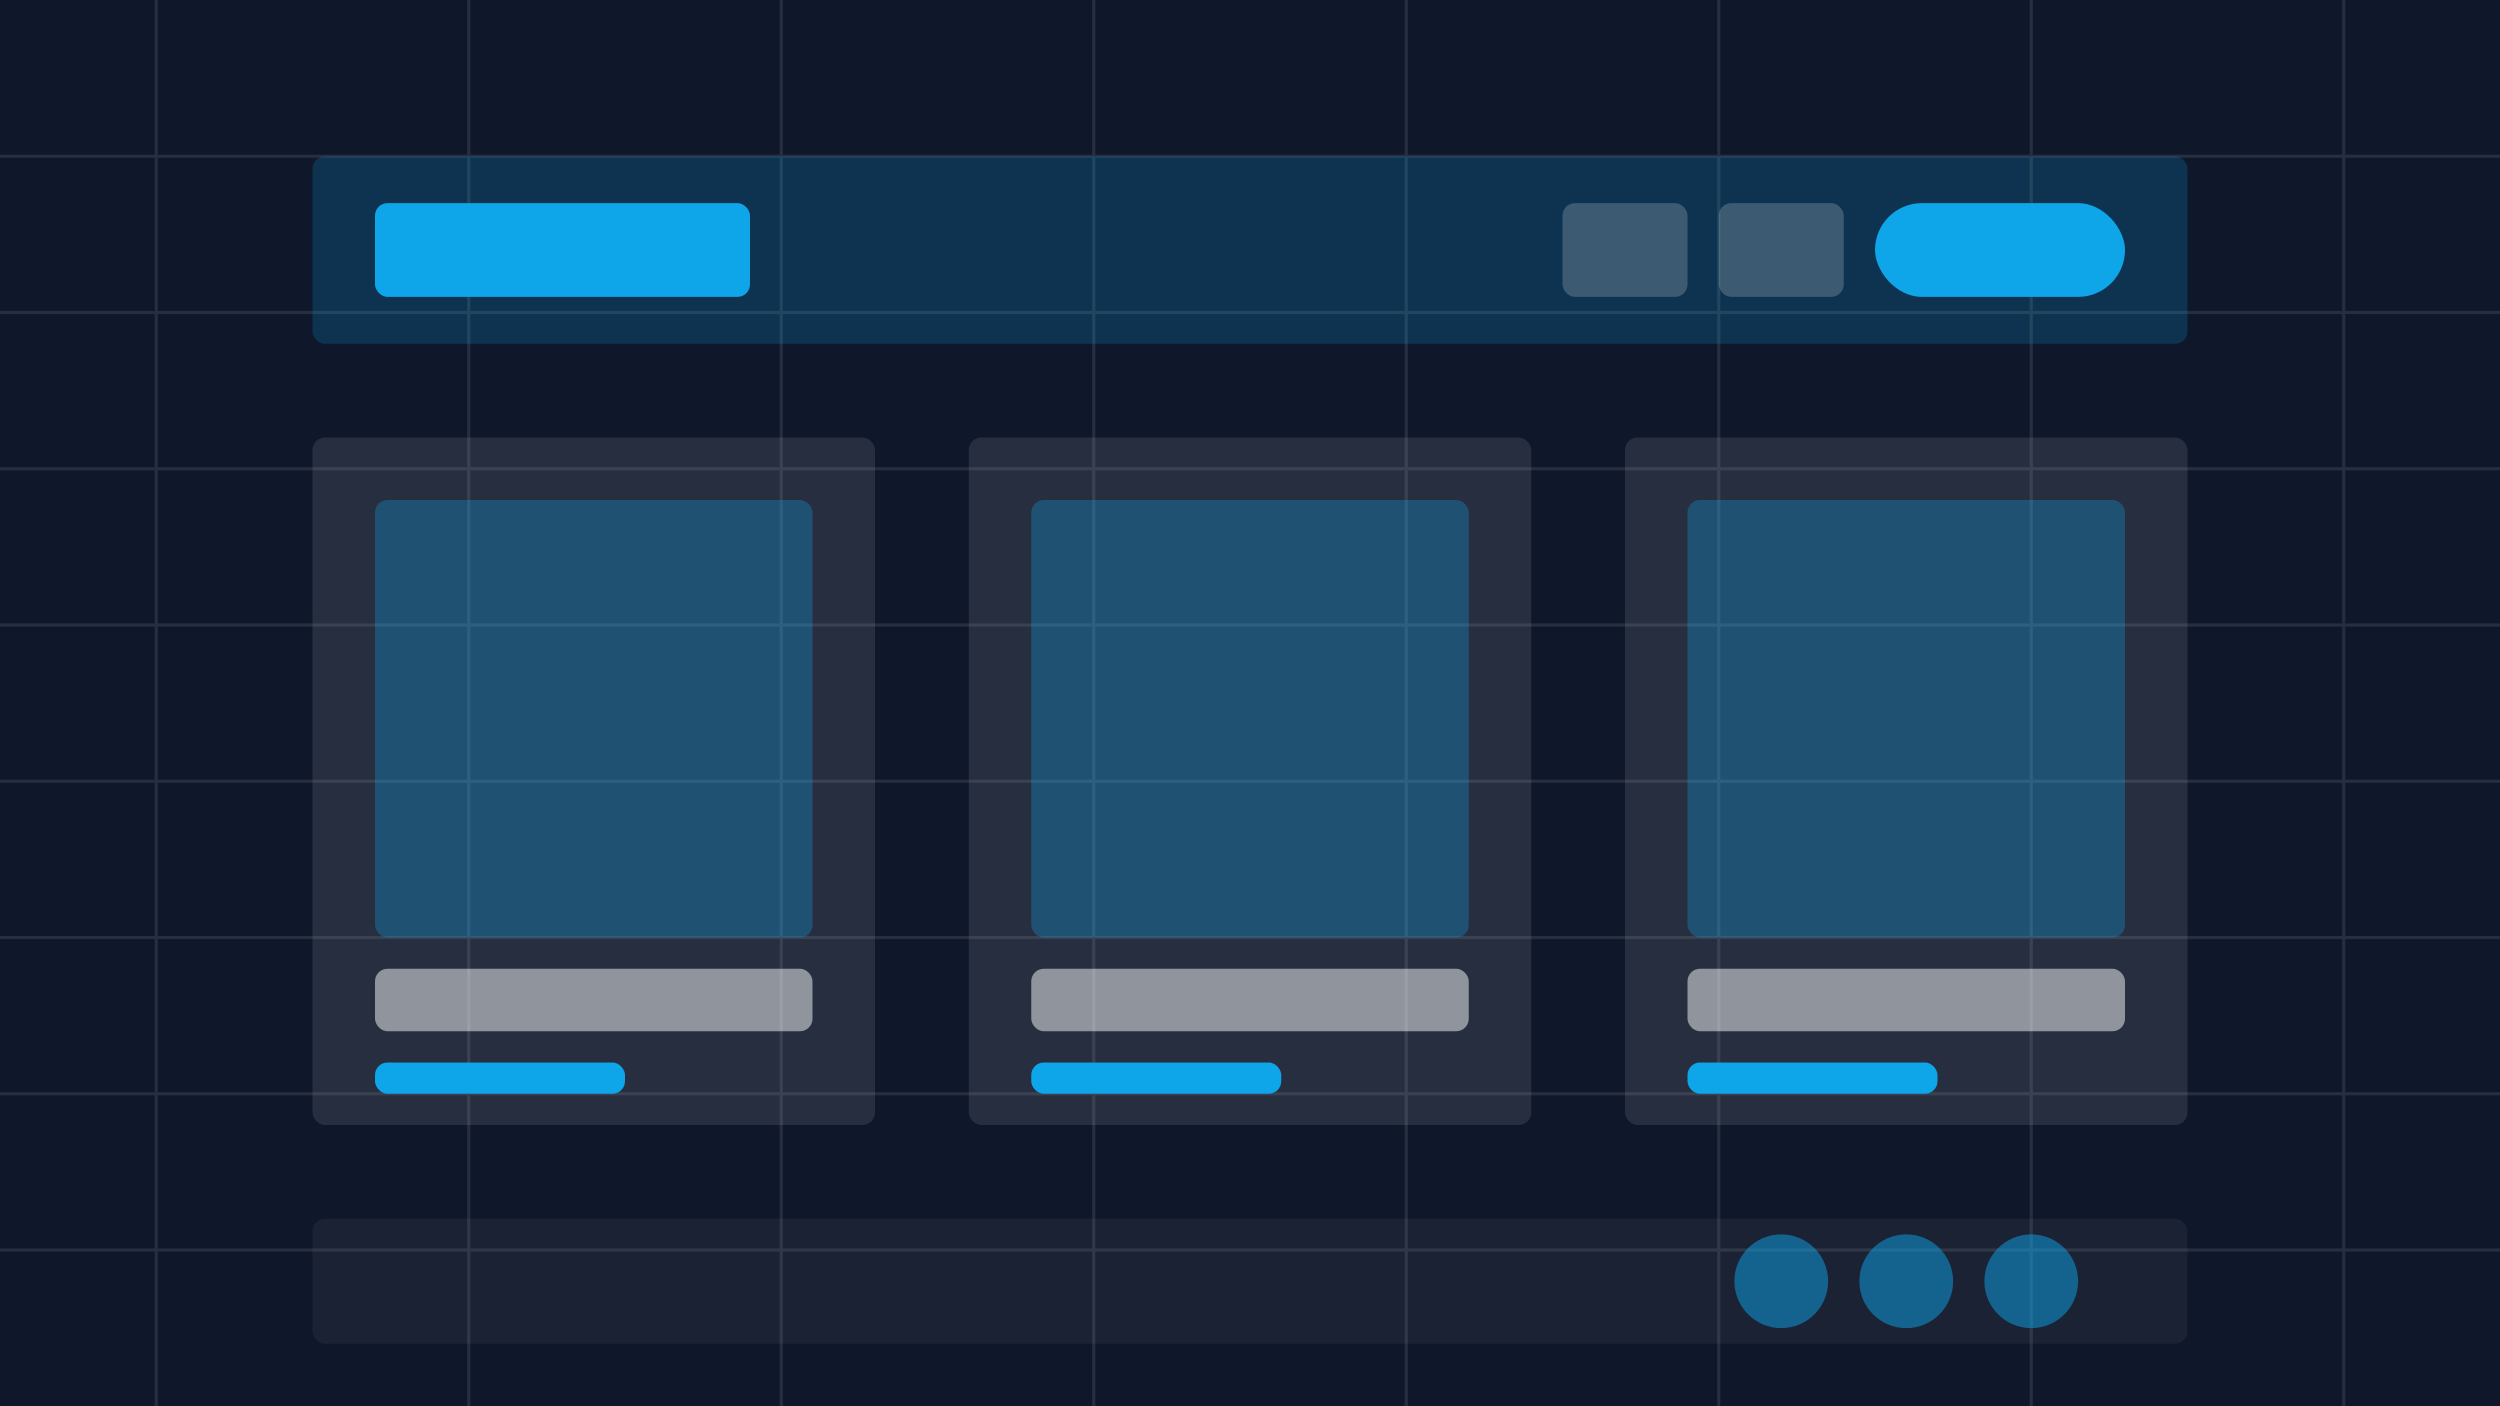 <svg width="800" height="450" viewBox="0 0 800 450" fill="none" xmlns="http://www.w3.org/2000/svg">
  <rect width="800" height="450" fill="#0f172a"/>
  
  <!-- Background grid -->
  <g opacity="0.1">
    <line x1="0" y1="50" x2="800" y2="50" stroke="#f8fafc" stroke-width="1"/>
    <line x1="0" y1="100" x2="800" y2="100" stroke="#f8fafc" stroke-width="1"/>
    <line x1="0" y1="150" x2="800" y2="150" stroke="#f8fafc" stroke-width="1"/>
    <line x1="0" y1="200" x2="800" y2="200" stroke="#f8fafc" stroke-width="1"/>
    <line x1="0" y1="250" x2="800" y2="250" stroke="#f8fafc" stroke-width="1"/>
    <line x1="0" y1="300" x2="800" y2="300" stroke="#f8fafc" stroke-width="1"/>
    <line x1="0" y1="350" x2="800" y2="350" stroke="#f8fafc" stroke-width="1"/>
    <line x1="0" y1="400" x2="800" y2="400" stroke="#f8fafc" stroke-width="1"/>
    
    <line x1="50" y1="0" x2="50" y2="450" stroke="#f8fafc" stroke-width="1"/>
    <line x1="150" y1="0" x2="150" y2="450" stroke="#f8fafc" stroke-width="1"/>
    <line x1="250" y1="0" x2="250" y2="450" stroke="#f8fafc" stroke-width="1"/>
    <line x1="350" y1="0" x2="350" y2="450" stroke="#f8fafc" stroke-width="1"/>
    <line x1="450" y1="0" x2="450" y2="450" stroke="#f8fafc" stroke-width="1"/>
    <line x1="550" y1="0" x2="550" y2="450" stroke="#f8fafc" stroke-width="1"/>
    <line x1="650" y1="0" x2="650" y2="450" stroke="#f8fafc" stroke-width="1"/>
    <line x1="750" y1="0" x2="750" y2="450" stroke="#f8fafc" stroke-width="1"/>
  </g>
  
  <!-- E-commerce elements -->
  <!-- Header -->
  <rect x="100" y="50" width="600" height="60" rx="4" fill="#0ea5e9" fill-opacity="0.2"/>
  <rect x="120" y="65" width="120" height="30" rx="4" fill="#0ea5e9"/>
  <rect x="500" y="65" width="40" height="30" rx="4" fill="#f8fafc" fill-opacity="0.2"/>
  <rect x="550" y="65" width="40" height="30" rx="4" fill="#f8fafc" fill-opacity="0.2"/>
  <rect x="600" y="65" width="80" height="30" rx="15" fill="#0ea5e9"/>
  
  <!-- Product grid -->
  <rect x="100" y="140" width="180" height="220" rx="4" fill="#f8fafc" fill-opacity="0.1"/>
  <rect x="120" y="160" width="140" height="140" rx="4" fill="#0ea5e9" fill-opacity="0.3"/>
  <rect x="120" y="310" width="140" height="20" rx="4" fill="#f8fafc" fill-opacity="0.5"/>
  <rect x="120" y="340" width="80" height="10" rx="4" fill="#0ea5e9"/>
  
  <rect x="310" y="140" width="180" height="220" rx="4" fill="#f8fafc" fill-opacity="0.1"/>
  <rect x="330" y="160" width="140" height="140" rx="4" fill="#0ea5e9" fill-opacity="0.3"/>
  <rect x="330" y="310" width="140" height="20" rx="4" fill="#f8fafc" fill-opacity="0.5"/>
  <rect x="330" y="340" width="80" height="10" rx="4" fill="#0ea5e9"/>
  
  <rect x="520" y="140" width="180" height="220" rx="4" fill="#f8fafc" fill-opacity="0.1"/>
  <rect x="540" y="160" width="140" height="140" rx="4" fill="#0ea5e9" fill-opacity="0.3"/>
  <rect x="540" y="310" width="140" height="20" rx="4" fill="#f8fafc" fill-opacity="0.5"/>
  <rect x="540" y="340" width="80" height="10" rx="4" fill="#0ea5e9"/>
  
  <!-- Footer -->
  <rect x="100" y="390" width="600" height="40" rx="4" fill="#f8fafc" fill-opacity="0.05"/>
  <circle cx="650" cy="410" r="15" fill="#0ea5e9" fill-opacity="0.5"/>
  <circle cx="610" cy="410" r="15" fill="#0ea5e9" fill-opacity="0.5"/>
  <circle cx="570" cy="410" r="15" fill="#0ea5e9" fill-opacity="0.5"/>
</svg>